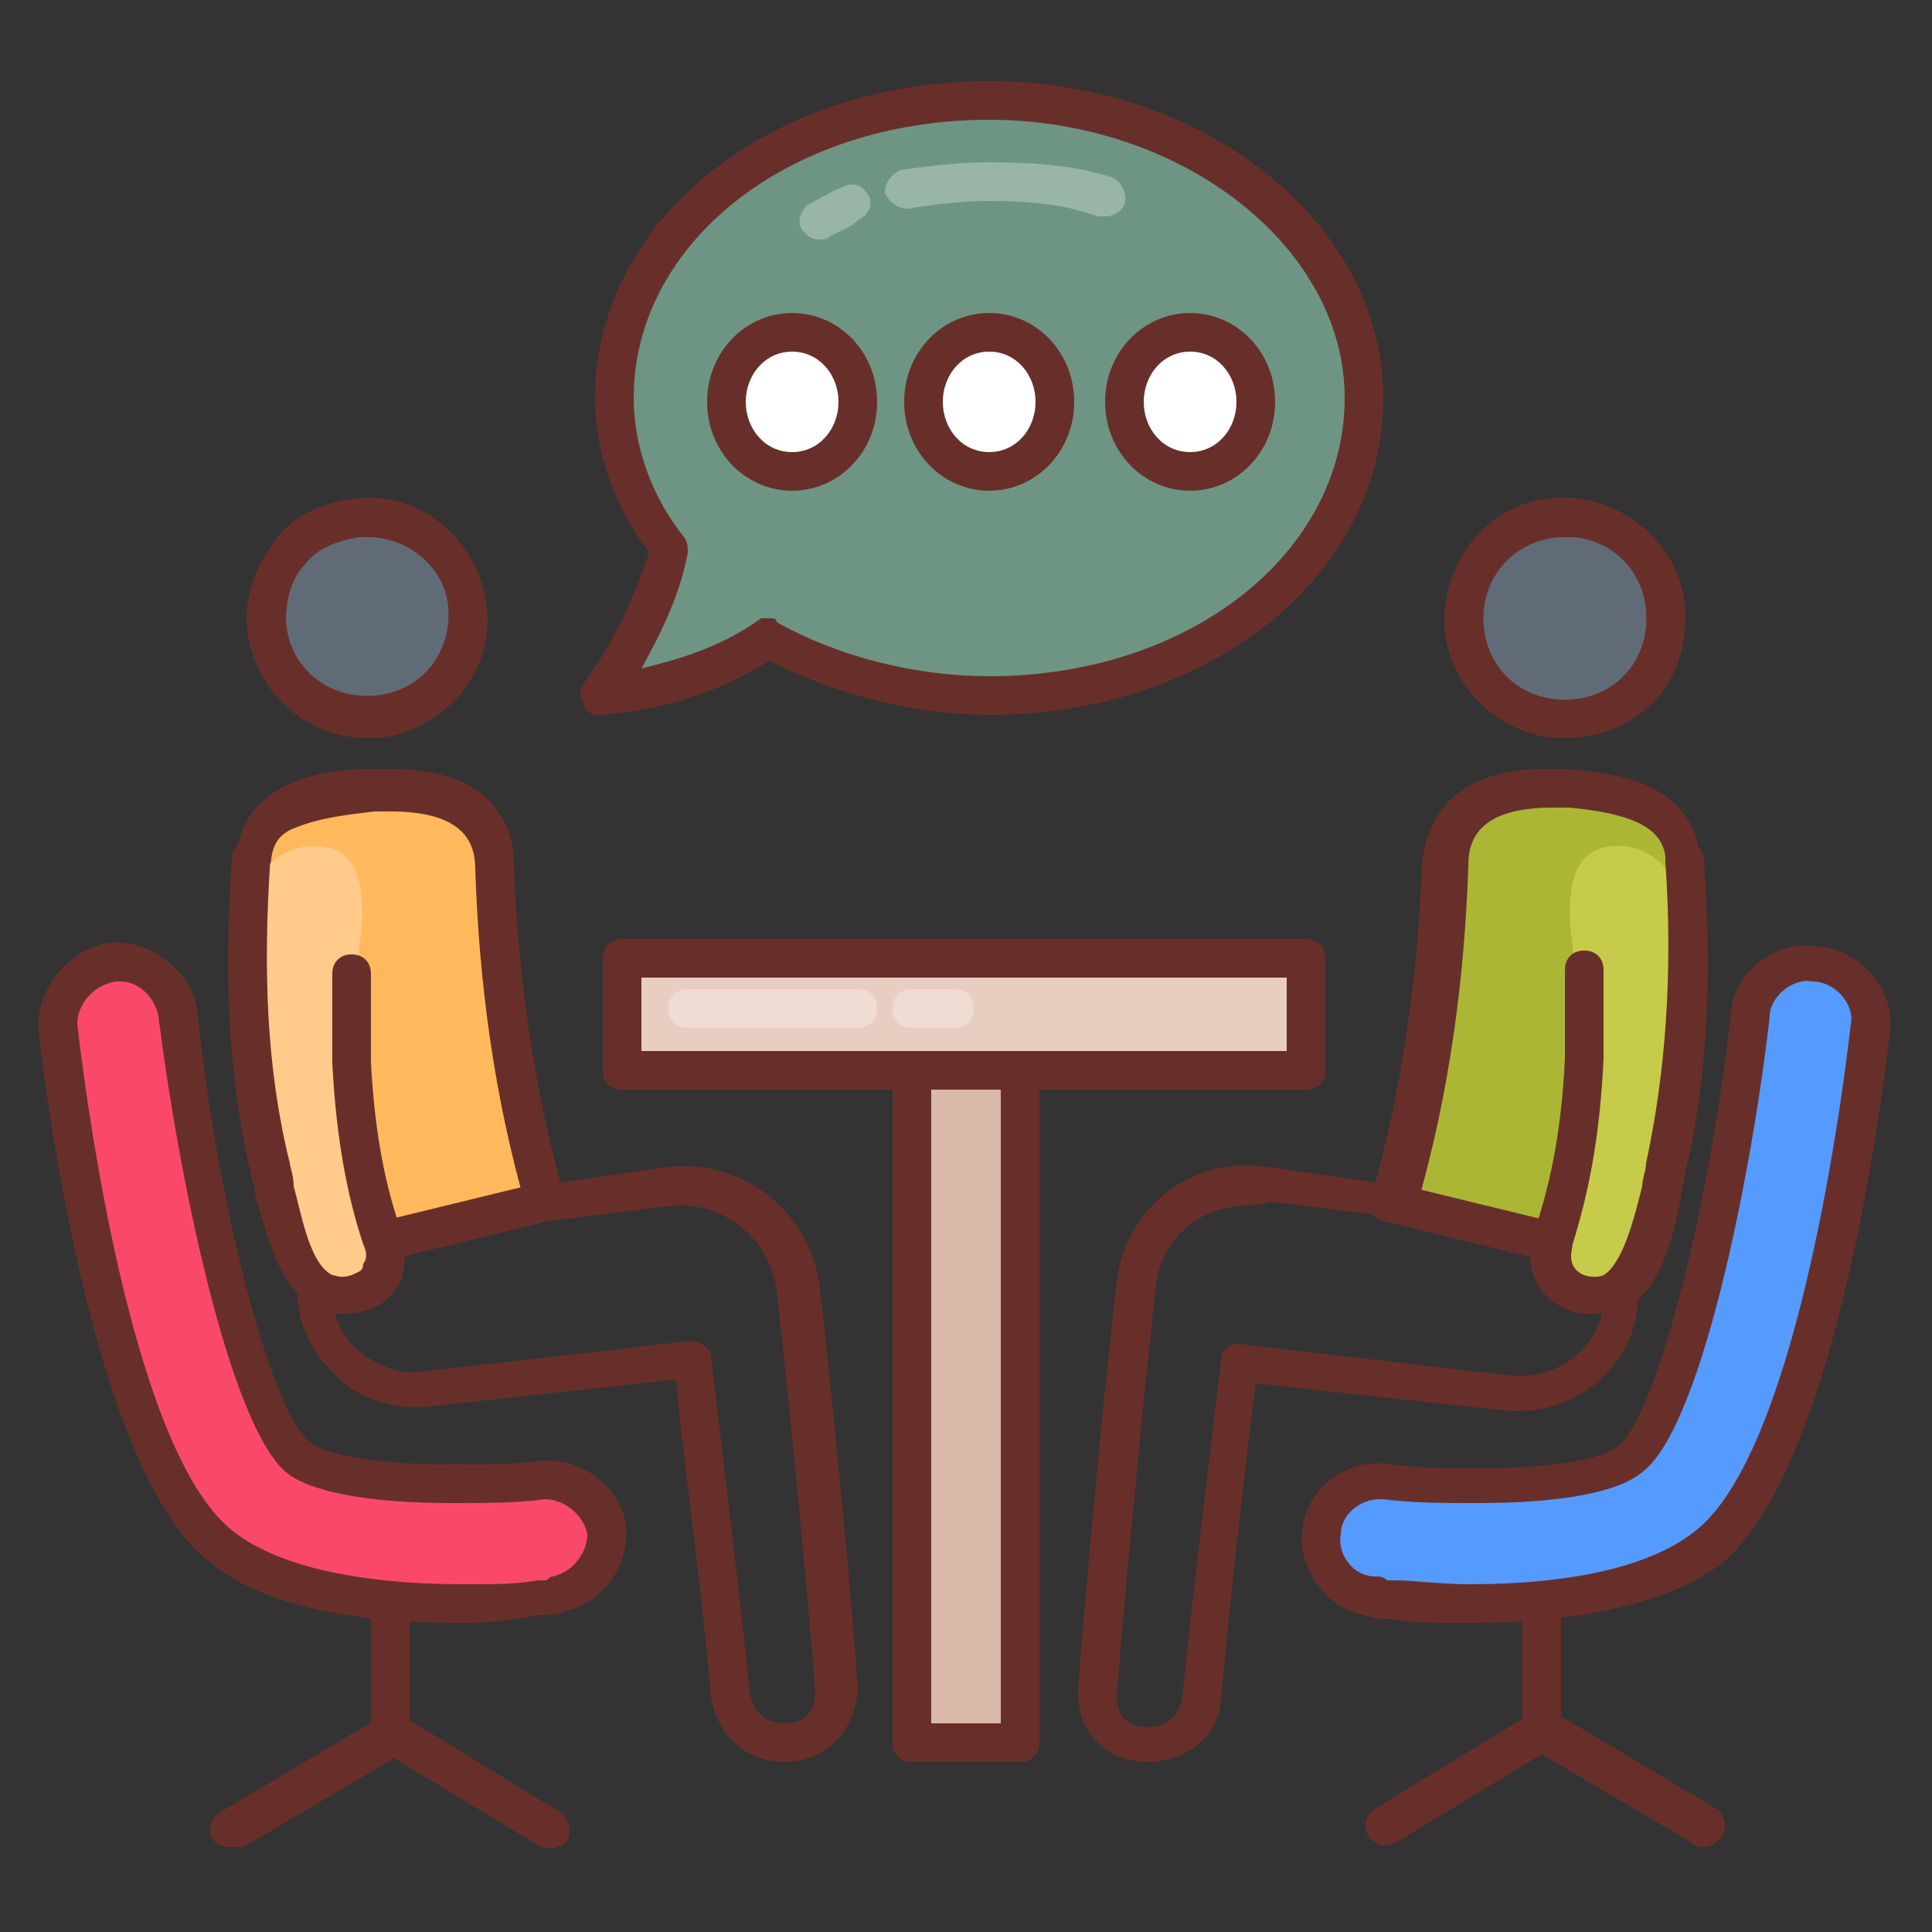 <svg xmlns="http://www.w3.org/2000/svg" version="1.1" xmlns:xlink="http://www.w3.org/1999/xlink" width="512" height="512" x="0" y="0" viewBox="0 0 50 50" style="enable-background:new 0 0 512 512" xml:space="preserve"><rect x="0" y="0" width="50" height="50" fill="#333333" stroke="none"/><g><path fill="#abb734" d="M42 32.5c0 .1-6.1-1.4-6.1-1.4s0-.1.1-.1c.8-2.5 1.2-5.4 1.3-8.6.1-1.7 1.5-2 3.2-2 1.7.1 3.1.5 3 2.2-.1 3.6-.6 6.9-1.5 9.9z" opacity="1" data-original="#abb734"></path><path fill="#682f2a" d="M29.7 45.6c-.9 0-1.8-.6-1.8-1.8.1-1.6.6-7.2 1-10.6.2-1.9 1.9-3.3 3.9-3l2.8.4c.7-2.6 1.1-5.4 1.2-8.2.1-1.1.7-2.5 3.2-2.5h.5c1 .1 3.6.2 3.5 2.7-.2 4.2-.7 7.3-1.5 10-.1.2-.1.5-.1.9 0 1.8-1.6 3.2-3.5 3l-6.4-.7c-.2 1.5-.7 5.8-.9 8.2-.1 1.1-1.1 1.6-1.9 1.6zm2.6-14.4c-1.3 0-2.3.9-2.4 2.2-.4 3.6-.9 9.1-1 10.5 0 .6.4.8.8.8s.8-.2.9-.8c.3-3 1-8.6 1-8.7 0-.3.3-.5.6-.4l6.9.8h.3c1.1 0 2.1-.9 2.1-2 0-.4 0-.8.1-1.2.8-2.6 1.2-5.7 1.5-9.8.1-.9-.3-1.5-2.5-1.7h-.4c-1.9 0-2.2.8-2.2 1.5-.1 3-.5 5.9-1.3 8.7 0 .1-.1.2-.1.2l-.1.1c-.1.1-.3.2-.4.1l-3.2-.4c-.4.1-.5.1-.6.1z" opacity="1" data-original="#682f2a"></path><path fill="#c6cc4a" d="M41.7 21.9c-1 .1-1.3 1.1-.9 3.2v2.3c-.1 1.6-.3 3.2-.8 4.6-.2.6 0 1.2.6 1.4 1.7.6 2-2.1 2.3-3.2.5-2.2.7-4.4.6-6.7 0-.9-.8-1.7-1.8-1.6z" opacity="1" data-original="#c6cc4a"></path><path fill="#682f2a" d="M41.2 34c-.2 0-.4 0-.6-.1-.8-.3-1.2-1.1-.9-2 .4-1.2.7-2.5.8-4.5v-2.3c0-.3.2-.5.5-.5s.5.2.5.5v2.3c-.1 2.1-.4 3.5-.8 4.8 0 .1-.2.6.3.8.3.1.5 0 .5 0 .5-.3.8-1.5 1-2.3 0-.2.1-.4.1-.6.5-2.3.7-4.9.5-7.8 0-.3.2-.5.5-.5s.5.2.5.5c.2 3 .1 5.7-.5 8.1 0 .2-.1.4-.1.6-.2 1-.5 2.4-1.5 2.9-.3 0-.6.1-.8.1z" opacity="1" data-original="#682f2a"></path><circle cx="40.5" cy="16" r="2.6" fill="#616b77" opacity="1" data-original="#616b77"></circle><path fill="#682f2a" d="M40.5 19.1h-.3c-1.7-.2-3-1.7-2.8-3.4s1.6-3 3.4-2.8c1.7.2 3 1.7 2.8 3.4-.1 1.6-1.4 2.8-3.1 2.8zm0-5.2c-1.1 0-2 .8-2.1 1.9-.1 1.2.7 2.2 1.9 2.3s2.2-.7 2.3-1.9-.7-2.2-1.9-2.3h-.2zM40 32.6h-.1l-4.1-1c-.3-.1-.4-.3-.4-.6s.3-.4.6-.4l4.1 1c.3.1.4.3.4.6-.1.2-.3.4-.5.4z" opacity="1" data-original="#682f2a"></path><path fill="#559aff" d="M36.1 41.4c-.2 0-.4 0-.5-.1-.8-.1-1.4-.9-1.3-1.7s.9-1.4 1.7-1.3c2 .2 5.4.2 6.3-.6 1.2-.9 2.5-6.7 3.1-11.5.1-.8.9-1.4 1.7-1.3s1.5.9 1.4 1.7c-.3 2.5-1.5 11.3-4.2 13.4-2.1 1.7-6.5 1.5-8.2 1.4z" opacity="1" data-original="#559aff"></path><path fill="#682f2a" d="M38 42c-.8 0-1.5 0-2-.1-.2 0-.4 0-.7-.1-1-.2-1.7-1.2-1.6-2.2.1-1.1 1.2-1.9 2.3-1.7.7.1 1.5.1 2.3.1 2.2 0 3.3-.3 3.6-.6.9-.7 2.3-5.8 2.9-11.2.1-1.1 1.2-1.9 2.3-1.7 1.1.1 2 1.2 1.8 2.3-.4 3.4-1.7 11.6-4.4 13.7-1.2.9-3.4 1.5-6.5 1.5zm-2.1-1.1h.2c.5 0 1.2.1 1.9.1 2.8 0 4.8-.5 5.9-1.4 2.5-2 3.7-10.5 4-13.1.1-.5-.4-1.1-1-1.1-.5-.1-1.1.4-1.1.9-.4 3.6-1.7 10.6-3.3 11.8-.6.5-2 .8-4.3.8-.8 0-1.6 0-2.4-.1h-.1c-.5 0-1 .4-1 .9-.1.5.3 1.1.9 1.1.1 0 .2 0 .3.1z" opacity="1" data-original="#682f2a"></path><path fill="#ffb95c" d="M8 32.5c0 .1 6.1-1.4 6.1-1.4s0-.1-.1-.1c-.8-2.5-1.2-5.4-1.3-8.6-.1-1.7-1.5-2-3.2-2-1.7.1-3.1.5-3 2.2.1 3.6.6 6.9 1.5 9.9z" opacity="1" data-original="#ffb95c"></path><path fill="#682f2a" d="M20.3 45.6c-.8 0-1.7-.5-1.9-1.7-.2-2.5-.8-6.8-.9-8.2l-6.4.7c-.9.1-1.9-.2-2.5-.9-.6-.6-.9-1.3-.9-2.1 0-.4 0-.6-.1-.8-.8-2.7-1.3-5.8-1.5-10-.1-2.5 2.5-2.7 3.5-2.7h.5c2.6 0 3.2 1.4 3.2 2.5.1 2.8.5 5.6 1.2 8.2l2.8-.4c1.9-.2 3.6 1.1 3.9 3 .4 3.4.9 8.9 1 10.5-.1 1.3-1 1.9-1.9 1.9zm-2.4-10.9c.2 0 .5.2.5.4 0 .1.7 5.7 1 8.7.1.6.5.8.9.8s.8-.2.8-.8c-.1-1.4-.6-6.9-1-10.4-.2-1.4-1.4-2.3-2.7-2.2l-3.2.4c-.2 0-.3 0-.4-.1l-.1-.1c-.1-.1-.1-.1-.1-.2-.8-2.8-1.2-5.7-1.3-8.7 0-.7-.3-1.5-2.2-1.5h-.4c-.9.1-1.5.2-2 .4-.6.2-.7.6-.7 1.2.2 4.1.7 7.1 1.5 9.8.1.4.1.7.1 1.1 0 .5.2 1 .6 1.4.5.4 1.1.7 1.7.6z" opacity="1" data-original="#682f2a"></path><path fill="#ffca8a" d="M8.3 21.9c1 .1 1.3 1.1.9 3.2v2.3c0 1.6.2 3.2.7 4.6.2.6 0 1.2-.6 1.4-1.7.6-2-2.1-2.3-3.2-.5-2.2-.7-4.4-.6-6.7.1-.9.9-1.7 1.9-1.6z" opacity="1" data-original="#ffca8a"></path><path fill="#682f2a" d="M8.8 34c-.3 0-.5-.1-.7-.2-.9-.5-1.2-1.9-1.5-2.9 0-.2-.1-.4-.1-.5-.6-2.5-.7-5.1-.5-8.2 0-.3.3-.5.5-.5.3 0 .5.3.5.5-.2 2.9-.1 5.5.5 7.9 0 .1.1.3.1.6.2.7.4 2 1 2.3.1 0 .2.1.5 0 .2-.1.3-.1.3-.3.1-.1.1-.3 0-.5-.4-1.2-.7-2.7-.8-4.7v-2.3c0-.3.2-.5.5-.5s.5.2.5.5v2.3c.1 1.9.4 3.3.8 4.4.1.4.1.8 0 1.2-.2.4-.5.7-.9.8-.3.1-.5.1-.7.1z" opacity="1" data-original="#682f2a"></path><circle cx="9.5" cy="16" r="2.6" fill="#616b77" opacity="1" data-original="#616b77"></circle><path fill="#682f2a" d="M9.5 19.1c-1.6 0-2.9-1.2-3.1-2.8-.1-.8.2-1.6.7-2.3s1.3-1 2.1-1.1c1.7-.2 3.2 1.1 3.4 2.8s-1.1 3.2-2.8 3.4h-.3zm0-5.2h-.2c-.6.1-1.1.3-1.4.7-.4.4-.5 1-.5 1.5.1 1.2 1.1 2 2.3 1.9s2-1.1 1.9-2.3c-.1-1-1-1.8-2.1-1.8zM10 32.6c-.2 0-.4-.2-.5-.4-.1-.3.1-.5.4-.6l4.1-1c.3-.1.5.1.6.4s-.1.5-.4.6l-4.1 1z" opacity="1" data-original="#682f2a"></path><path fill="#fa4968" d="M13.9 41.4c.2 0 .4 0 .5-.1.8-.1 1.4-.9 1.3-1.7s-.9-1.4-1.7-1.3c-2 .2-5.4.2-6.3-.6-1.2-1-2.6-6.7-3.1-11.5-.1-.8-.9-1.4-1.7-1.3s-1.5.9-1.4 1.7C1.8 29.1 3 37.9 5.7 40c2.1 1.7 6.5 1.5 8.2 1.4z" opacity="1" data-original="#fa4968"></path><path fill="#682f2a" d="M12 42c-3.1 0-5.3-.5-6.6-1.6-2.7-2.1-4-10.3-4.4-13.7-.1-1 .7-2.1 1.8-2.3 1.1-.1 2.1.7 2.3 1.7.5 5 1.9 10.4 2.9 11.2.3.3 1.5.6 3.7.6.8 0 1.6 0 2.3-.1h.2c1 0 1.9.8 2 1.7.1 1-.6 2-1.6 2.2-.2.1-.5.1-.7.1-.5.1-1.1.2-1.9.2zM3.1 25.4H3c-.6.1-1 .6-1 1.1.3 2.6 1.5 11.1 4 13.1 1.1.9 3.2 1.4 6 1.4.8 0 1.4 0 1.9-.1h.2c.1 0 .1-.1.2-.1.5-.1.9-.6.9-1.1-.1-.5-.6-.9-1.1-.9-.7.1-1.6.1-2.4.1-2.2 0-3.7-.3-4.3-.8-1.5-1.3-2.8-7.8-3.3-11.8-.1-.5-.5-.9-1-.9z" opacity="1" data-original="#682f2a"></path><path fill="#e8cec1" d="M16.1 24.8h17.7v2.9H16.1z" opacity="1" data-original="#e8cec1"></path><path fill="#682f2a" d="M33.8 28.2H16.1c-.3 0-.5-.2-.5-.5v-2.9c0-.3.2-.5.5-.5h17.7c.3 0 .5.2.5.5v2.9c0 .3-.2.5-.5.5zm-17.2-1h16.7v-1.9H16.6z" opacity="1" data-original="#682f2a"></path><path fill="#d9baa8" d="M23.6 27.7h2.8v17.4h-2.8z" opacity="1" data-original="#d9baa8"></path><path fill="#682f2a" d="M26.4 45.6h-2.8c-.3 0-.5-.2-.5-.5V27.7c0-.3.2-.5.5-.5h2.8c.3 0 .5.2.5.5v17.4c0 .3-.2.5-.5.5zm-2.3-1h1.8V28.2h-1.8zM44.1 47.8c-.1 0-.2 0-.3-.1l-3.9-2.3-3.8 2.3c-.2.1-.5.1-.7-.2-.1-.2-.1-.5.2-.7l4.1-2.5c.2-.1.4-.1.5 0l4.2 2.5c.2.1.3.4.2.7-.2.2-.3.3-.5.3z" opacity="1" data-original="#682f2a"></path><path fill="#682f2a" d="M39.9 45.3c-.3 0-.5-.2-.5-.5v-3.3c0-.3.2-.5.5-.5s.5.2.5.5v3.3c0 .3-.2.5-.5.5zM5.9 47.8c-.2 0-.3-.1-.4-.2-.1-.2-.1-.5.2-.7l4.2-2.5c.2-.1.4-.1.5 0l4.1 2.5c.2.1.3.5.2.7s-.5.3-.7.2l-3.8-2.3-3.9 2.3h-.4z" opacity="1" data-original="#682f2a"></path><path fill="#682f2a" d="M10.1 45.3c-.3 0-.5-.2-.5-.5v-3.3c0-.3.2-.5.5-.5s.5.2.5.5v3.3c0 .3-.2.5-.5.5z" opacity="1" data-original="#682f2a"></path><path fill="#6e9583" d="M15.5 18s2.4-.1 4.4-1.5c1.6.9 3.6 1.5 5.7 1.5 5.4 0 9.7-3.4 9.7-7.7 0-4.2-4.4-7.7-9.7-7.7-5.4 0-9.7 3.4-9.7 7.7 0 1.4.5 2.8 1.4 3.9-.3 1.3-.9 2.6-1.8 3.8z" opacity="1" data-original="#6e9583"></path><path fill="#682f2a" d="M15.5 18.5c-.2 0-.4-.1-.4-.3-.1-.2-.1-.4 0-.5.8-1.1 1.3-2.2 1.7-3.4-.9-1.2-1.4-2.6-1.4-4 0-4.6 4.5-8.2 10.2-8.2 5.6 0 10.2 3.7 10.2 8.2 0 4.6-4.5 8.2-10.2 8.2-1.9 0-3.9-.5-5.7-1.4-2 1.3-4.3 1.4-4.4 1.4zm4.4-2.5c.1 0 .2 0 .2.1 1.6.9 3.6 1.4 5.5 1.4 5.2 0 9.2-3.2 9.2-7.2 0-3.9-4.2-7.2-9.2-7.2-5.2 0-9.2 3.2-9.2 7.2 0 1.3.5 2.6 1.3 3.6.1.1.1.3.1.4-.2 1.1-.7 2.1-1.2 3 .8-.2 2-.5 3.1-1.3z" opacity="1" data-original="#682f2a"></path><path fill="#fff" d="M21.2 6.2c-.2 0-.3-.1-.4-.2-.2-.2-.1-.5.1-.7.4-.2.7-.4 1-.5s.5.1.6.3c.1.3-.1.5-.3.6-.2.2-.5.3-.7.4-.1.1-.2.1-.3.1zM28.6 5.6h-.2c-.8-.3-1.7-.4-2.8-.4-.7 0-1.5.1-2.1.2-.3 0-.5-.2-.6-.4 0-.3.2-.5.4-.6.7-.1 1.5-.2 2.3-.2 1.3 0 2.3.1 3.2.4.2.1.4.4.3.7-.1.2-.3.3-.5.3z" opacity=".3"></path><ellipse cx="30.8" cy="10.4" fill="#fff" rx="1.7" ry="1.8"></ellipse><path fill="#682f2a" d="M30.8 12.7c-1.2 0-2.2-1-2.2-2.3s1-2.3 2.2-2.3 2.2 1 2.2 2.3-1 2.3-2.2 2.3zm0-3.6c-.7 0-1.2.6-1.2 1.3s.5 1.3 1.2 1.3 1.2-.6 1.2-1.3-.5-1.3-1.2-1.3z"></path><ellipse cx="25.6" cy="10.4" fill="#fff" rx="1.7" ry="1.8"></ellipse><path fill="#682f2a" d="M25.6 12.7c-1.2 0-2.2-1-2.2-2.3s1-2.3 2.2-2.3 2.2 1 2.2 2.3-1 2.3-2.2 2.3zm0-3.6c-.7 0-1.2.6-1.2 1.3s.5 1.3 1.2 1.3 1.2-.6 1.2-1.3-.5-1.3-1.2-1.3z"></path><ellipse cx="20.5" cy="10.4" fill="#fff" rx="1.7" ry="1.8"></ellipse><path fill="#682f2a" d="M20.5 12.7c-1.2 0-2.2-1-2.2-2.3s1-2.3 2.2-2.3 2.2 1 2.2 2.3-1 2.3-2.2 2.3zm0-3.6c-.7 0-1.2.6-1.2 1.3s.5 1.3 1.2 1.3 1.2-.6 1.2-1.3-.5-1.3-1.2-1.3z"></path><path fill="#fff" d="M22.2 26.6h-4.4c-.3 0-.5-.2-.5-.5s.2-.5.5-.5h4.4c.3 0 .5.2.5.5s-.2.5-.5.5zM24.7 26.6h-1.1c-.3 0-.5-.2-.5-.5s.2-.5.5-.5h1.1c.3 0 .5.2.5.5s-.2.5-.5.5z" opacity=".3"></path></g></svg>